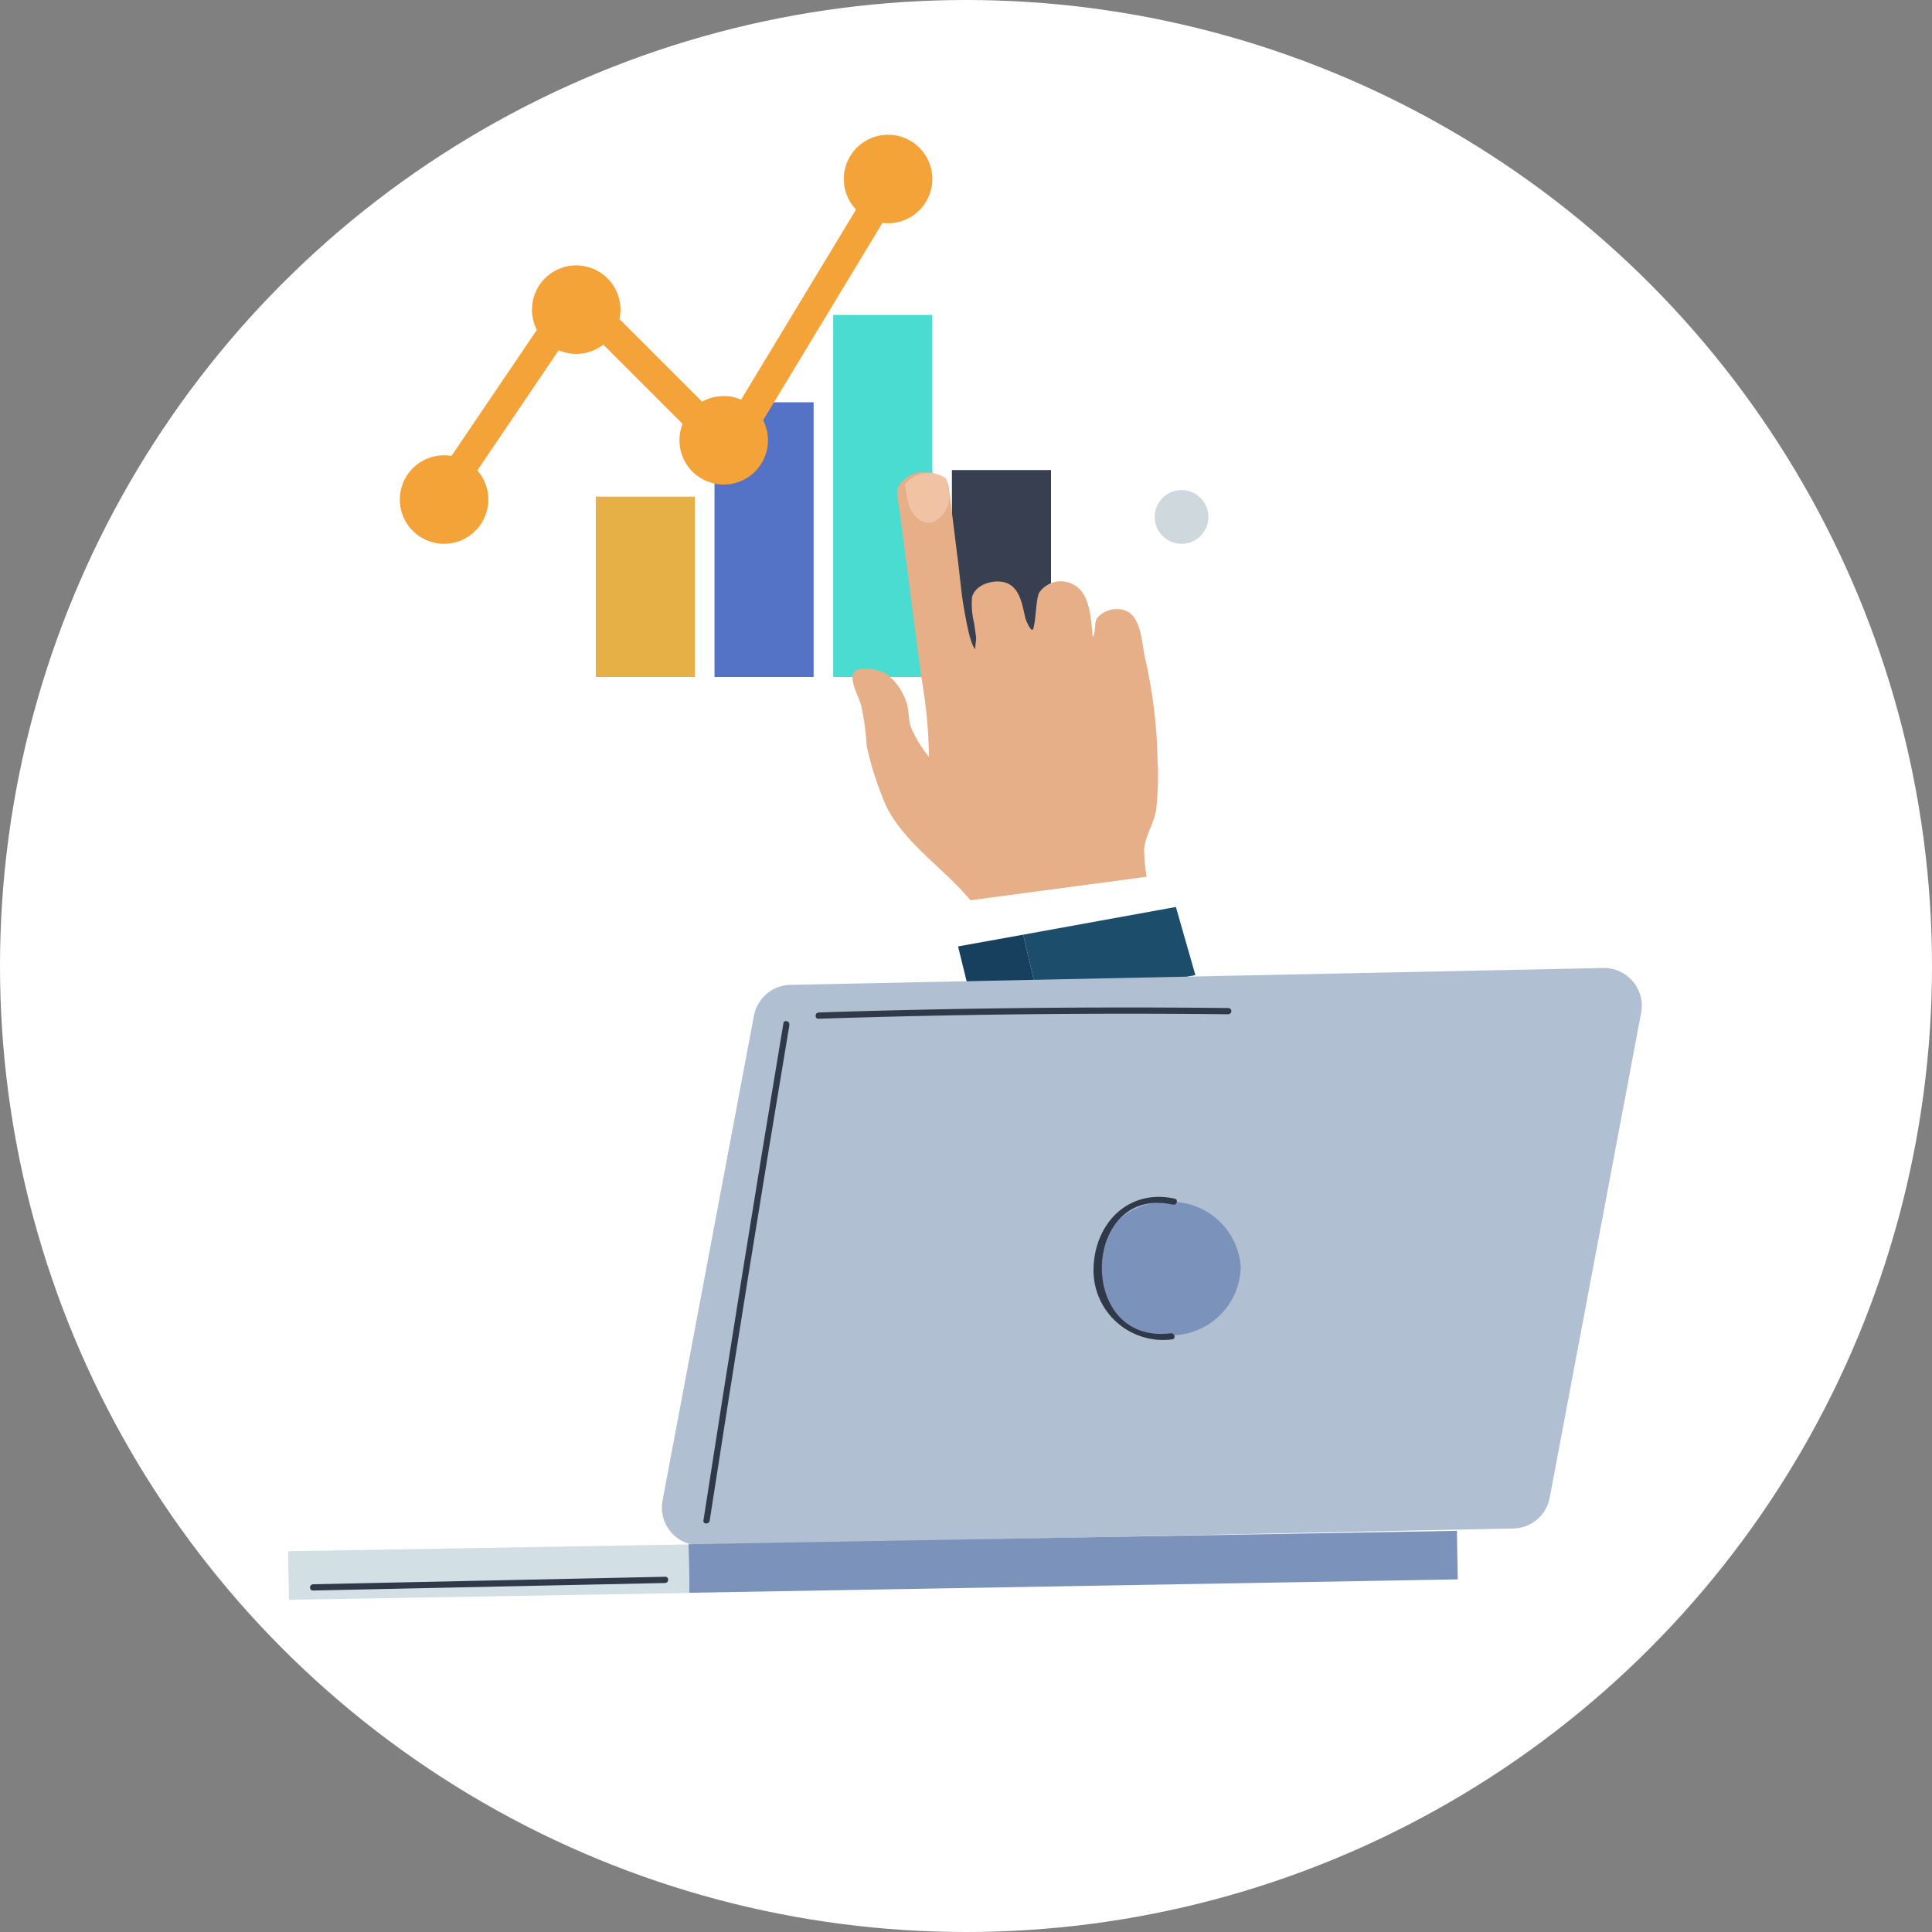 <svg xmlns="http://www.w3.org/2000/svg" xmlns:xlink="http://www.w3.org/1999/xlink" width="162" height="162" viewBox="0 0 162 162">
  <rect x="0" y="0" width="162" height="162" fill="#808080" stroke="none"/>
  <defs>
    <clipPath id="clip-path">
      <rect id="Rectángulo_366798" data-name="Rectángulo 366798" width="77.17" height="73.978" transform="translate(0 7.022)" fill="none"/>
    </clipPath>
  </defs>
  <g id="Grupo_1084001" data-name="Grupo 1084001" transform="translate(-5830 10506.078)">
    <circle id="Elipse_8619" data-name="Elipse 8619" cx="81" cy="81" r="81" transform="translate(5830 -10506.078)" fill="#fff"/>
    <g id="Grupo_1083750" data-name="Grupo 1083750" transform="translate(5854.156 -10501.8)">
      <g id="Grupo_1033286" data-name="Grupo 1033286" transform="translate(0 0)" clip-path="url(#clip-path)">
        <path id="Trazado_781228" data-name="Trazado 781228" d="M66.059,33.438a2.251,2.251,0,1,1-2.25-2.25,2.251,2.251,0,0,1,2.25,2.25" transform="translate(11.111 5.63)" fill="#cfd8dc"/>
        <rect id="Rectángulo_366794" data-name="Rectángulo 366794" width="8.31" height="15.12" transform="translate(25.802 37.367)" fill="#e6b046"/>
        <rect id="Rectángulo_366795" data-name="Rectángulo 366795" width="8.31" height="23.035" transform="translate(35.756 29.452)" fill="#5573c6"/>
        <rect id="Rectángulo_366796" data-name="Rectángulo 366796" width="8.31" height="30.359" transform="translate(45.71 22.128)" fill="#4adbd1"/>
        <rect id="Rectángulo_366797" data-name="Rectángulo 366797" width="8.308" height="17.351" transform="translate(55.664 35.136)" fill="#373f51"/>
        <path id="Trazado_781235" data-name="Trazado 781235" d="M65.062,66.342c-.1.079-.469.061-.587.077l-1.133.146c-1.151.15-.934.565-2.081.714-2.376.307-4.792.236-7.156.6-2.152.333-3.243-1.1-4.644-2.657-2.3-2.556-5.777-4.858-6.911-8.2a25.492,25.492,0,0,1-1.271-4.166,22.08,22.08,0,0,0-.469-3.413c-.334-1.086-1.6-3.111.32-3.049a4.244,4.244,0,0,1,1.725.379A4.9,4.9,0,0,1,44.608,49.2c.243.7.145,1.432.39,2.119a10.011,10.011,0,0,0,1.5,2.461,40.149,40.149,0,0,0-.642-6.691q-.372-2.869-.747-5.738l-1.066-8.175-.006-.05c-.066-.518-.187-1.061-.2-1.583a.91.91,0,0,1,.192-.551,1.316,1.316,0,0,1,.1-.131l.014-.017a3.6,3.6,0,0,1,.256-.262,2.543,2.543,0,0,1,2.9-.4,2.742,2.742,0,0,1,.307.171l.018.012a1.464,1.464,0,0,1,.32.279.939.939,0,0,1,.2.447c.046.293.074.58.115.875.241,1.865.466,3.733.7,5.6.161,1.274.261,2.573.489,3.837.205,1.132.517,2.951.95,3.374-.059-.289.1-.75.047-1.1-.051-.368-.105-.737-.155-1.106a6.519,6.519,0,0,1-.175-2.179c.3-1.15,2.073-1.6,3.045-1.118,1.019.509,1.183,1.89,1.426,2.865.072.286.539,1.345.669.881.25-.888.2-2.52.516-3.041a2.2,2.2,0,0,1,2.91-.6c1.381.757,1.4,2.989,1.556,4.344.238-.243.127-1.242.345-1.545a2.16,2.16,0,0,1,1.511-.774c2.256-.148,2.176,2.563,2.531,4.108a41.375,41.375,0,0,1,1.045,8.481,26.6,26.6,0,0,1-.111,4.194c-.172,1.195-.96,2.242-1.018,3.464a18.824,18.824,0,0,0,.379,3.137c.068.525.122.957.145,1.137.021.158.093.338,0,.417" transform="translate(7.236 5.397)" fill="#e6af87"/>
        <path id="Trazado_781236" data-name="Trazado 781236" d="M46.18,34.093c-.937.263-1.9-.564-2.137-1.838l-.2-1.065c-.014-.086-.03-.182-.035-.269a3.355,3.355,0,0,1,.256-.261,2.541,2.541,0,0,1,2.9-.4,2.48,2.48,0,0,1,.306.171l.018.011.156.851a2.389,2.389,0,0,1-1.267,2.8" transform="translate(7.908 5.411)" fill="#f1c3a4"/>
        <path id="Trazado_781237" data-name="Trazado 781237" d="M63.736,58.6,48.19,60.676l1.049,4.1,15.271-2.556Z" transform="translate(8.698 10.578)" fill="#fff"/>
        <path id="Trazado_781238" data-name="Trazado 781238" d="M66.653,66.51,53.591,69l-1.373-5.879,12.8-2.323Z" transform="translate(9.425 10.974)" fill="#1c4d6b"/>
        <path id="Trazado_781239" data-name="Trazado 781239" d="M54.426,68.645l-5.38,1.026-1.458-5.92,5.466-.985Z" transform="translate(8.59 11.329)" fill="#16405e"/>
        <path id="Trazado_781240" data-name="Trazado 781240" d="M22.7,30.939a1.238,1.238,0,0,1-1.023-1.93l11.13-16.431a1.238,1.238,0,0,1,1.9-.181L46.313,24,59.276,2.561a1.237,1.237,0,1,1,2.117,1.28L47.614,26.633a1.237,1.237,0,0,1-1.934.234L34.018,15.2,23.728,30.4a1.237,1.237,0,0,1-1.025.543" transform="translate(-9.624 7.377)" fill="#f4a338"/>
        <path id="Trazado_781241" data-name="Trazado 781241" d="M26.792,26.477a3.71,3.71,0,1,1-3.71-3.71,3.71,3.71,0,0,1,3.71,3.71" transform="translate(-10.003 11.132)" fill="#f4a338"/>
        <path id="Trazado_781242" data-name="Trazado 781242" d="M36.179,12.989a3.71,3.71,0,1,1-3.71-3.71,3.711,3.711,0,0,1,3.71,3.71" transform="translate(-8.308 8.697)" fill="#f4a338"/>
        <path id="Trazado_781243" data-name="Trazado 781243" d="M46.655,22.269a3.71,3.71,0,1,1-3.71-3.71,3.71,3.71,0,0,1,3.71,3.71" transform="translate(-6.417 10.372)" fill="#f4a338"/>
        <path id="Trazado_781244" data-name="Trazado 781244" d="M58.329,3.71A3.71,3.71,0,1,1,54.619,0a3.709,3.709,0,0,1,3.71,3.71" transform="translate(-4.31 7.022)" fill="#f4a338"/>
      </g>
    </g>
    <g id="Grupo_1083751" data-name="Grupo 1083751" transform="translate(5102.104 -28907.723)">
      <path id="Trazado_781196" data-name="Trazado 781196" d="M3.458,53.577,71.319,47.4a3.169,3.169,0,0,0,2.861-2.788l4.8-41.072A3.169,3.169,0,0,0,75.542.013L7.682,6.192A3.17,3.17,0,0,0,4.821,8.981L.022,50.052a3.17,3.17,0,0,0,3.436,3.524" transform="matrix(0.998, 0.07, -0.07, 0.998, 786.932, 18477.512)" fill="#b0c0d2"/>
      <path id="Trazado_781200" data-name="Trazado 781200" d="M12.165,5.041A5.86,5.86,0,0,1,6.6,11.16,5.861,5.861,0,0,1,.021,6.147,5.86,5.86,0,0,1,5.587.028a5.859,5.859,0,0,1,6.578,5.013" transform="matrix(0.998, 0.07, -0.07, 0.998, 820.147, 18502.012)" fill="#7b92ba"/>
      <rect id="Rectángulo_366787" data-name="Rectángulo 366787" width="64.444" height="4.07" transform="translate(785.625 18531.131) rotate(-1)" fill="#7b92ba"/>
      <rect id="Rectángulo_366788" data-name="Rectángulo 366788" width="33.579" height="4.07" transform="matrix(1, -0.017, 0.017, 1, 752.052, 18531.717)" fill="#d2e0e6"/>
      <path id="Trazado_781197" data-name="Trazado 781197" d="M.24,2.774Q17.321,1.018,34.46,0a.261.261,0,0,1,.022.522Q17.342,1.541.262,3.3c-.335.035-.356-.489-.022-.523" transform="matrix(0.998, 0.07, -0.07, 0.998, 796.5, 18483.756)" fill="#303949"/>
      <path id="Trazado_781198" data-name="Trazado 781198" d="M3.773.2c.033-.334.542-.213.51.118Q2.277,21.257.524,42.22c-.028.331-.55.357-.523.022Q1.76,21.209,3.773.2" transform="matrix(0.998, 0.07, -0.07, 0.998, 789.835, 18486.98)" fill="#303949"/>
      <path id="Trazado_781201" data-name="Trazado 781201" d="M6.391.071c.333.05.213.56-.118.51C-1.5-.582-1.03,12.9,6.849,11.348c.326-.065.49.433.16.5a5.832,5.832,0,0,1-7-5.482C-.156,2.512,2.528-.507,6.391.071" transform="matrix(0.998, 0.07, -0.07, 0.998, 820.027, 18501.637)" fill="#303949"/>
      <path id="Trazado_781199" data-name="Trazado 781199" d="M.241,2.692,29.638,0c.336-.03.357.492.022.523L.263,3.216c-.336.03-.357-.493-.022-.523" transform="matrix(0.998, 0.07, -0.07, 0.998, 754.099, 18531.783)" fill="#303949"/>
    </g>
  </g>
</svg>
